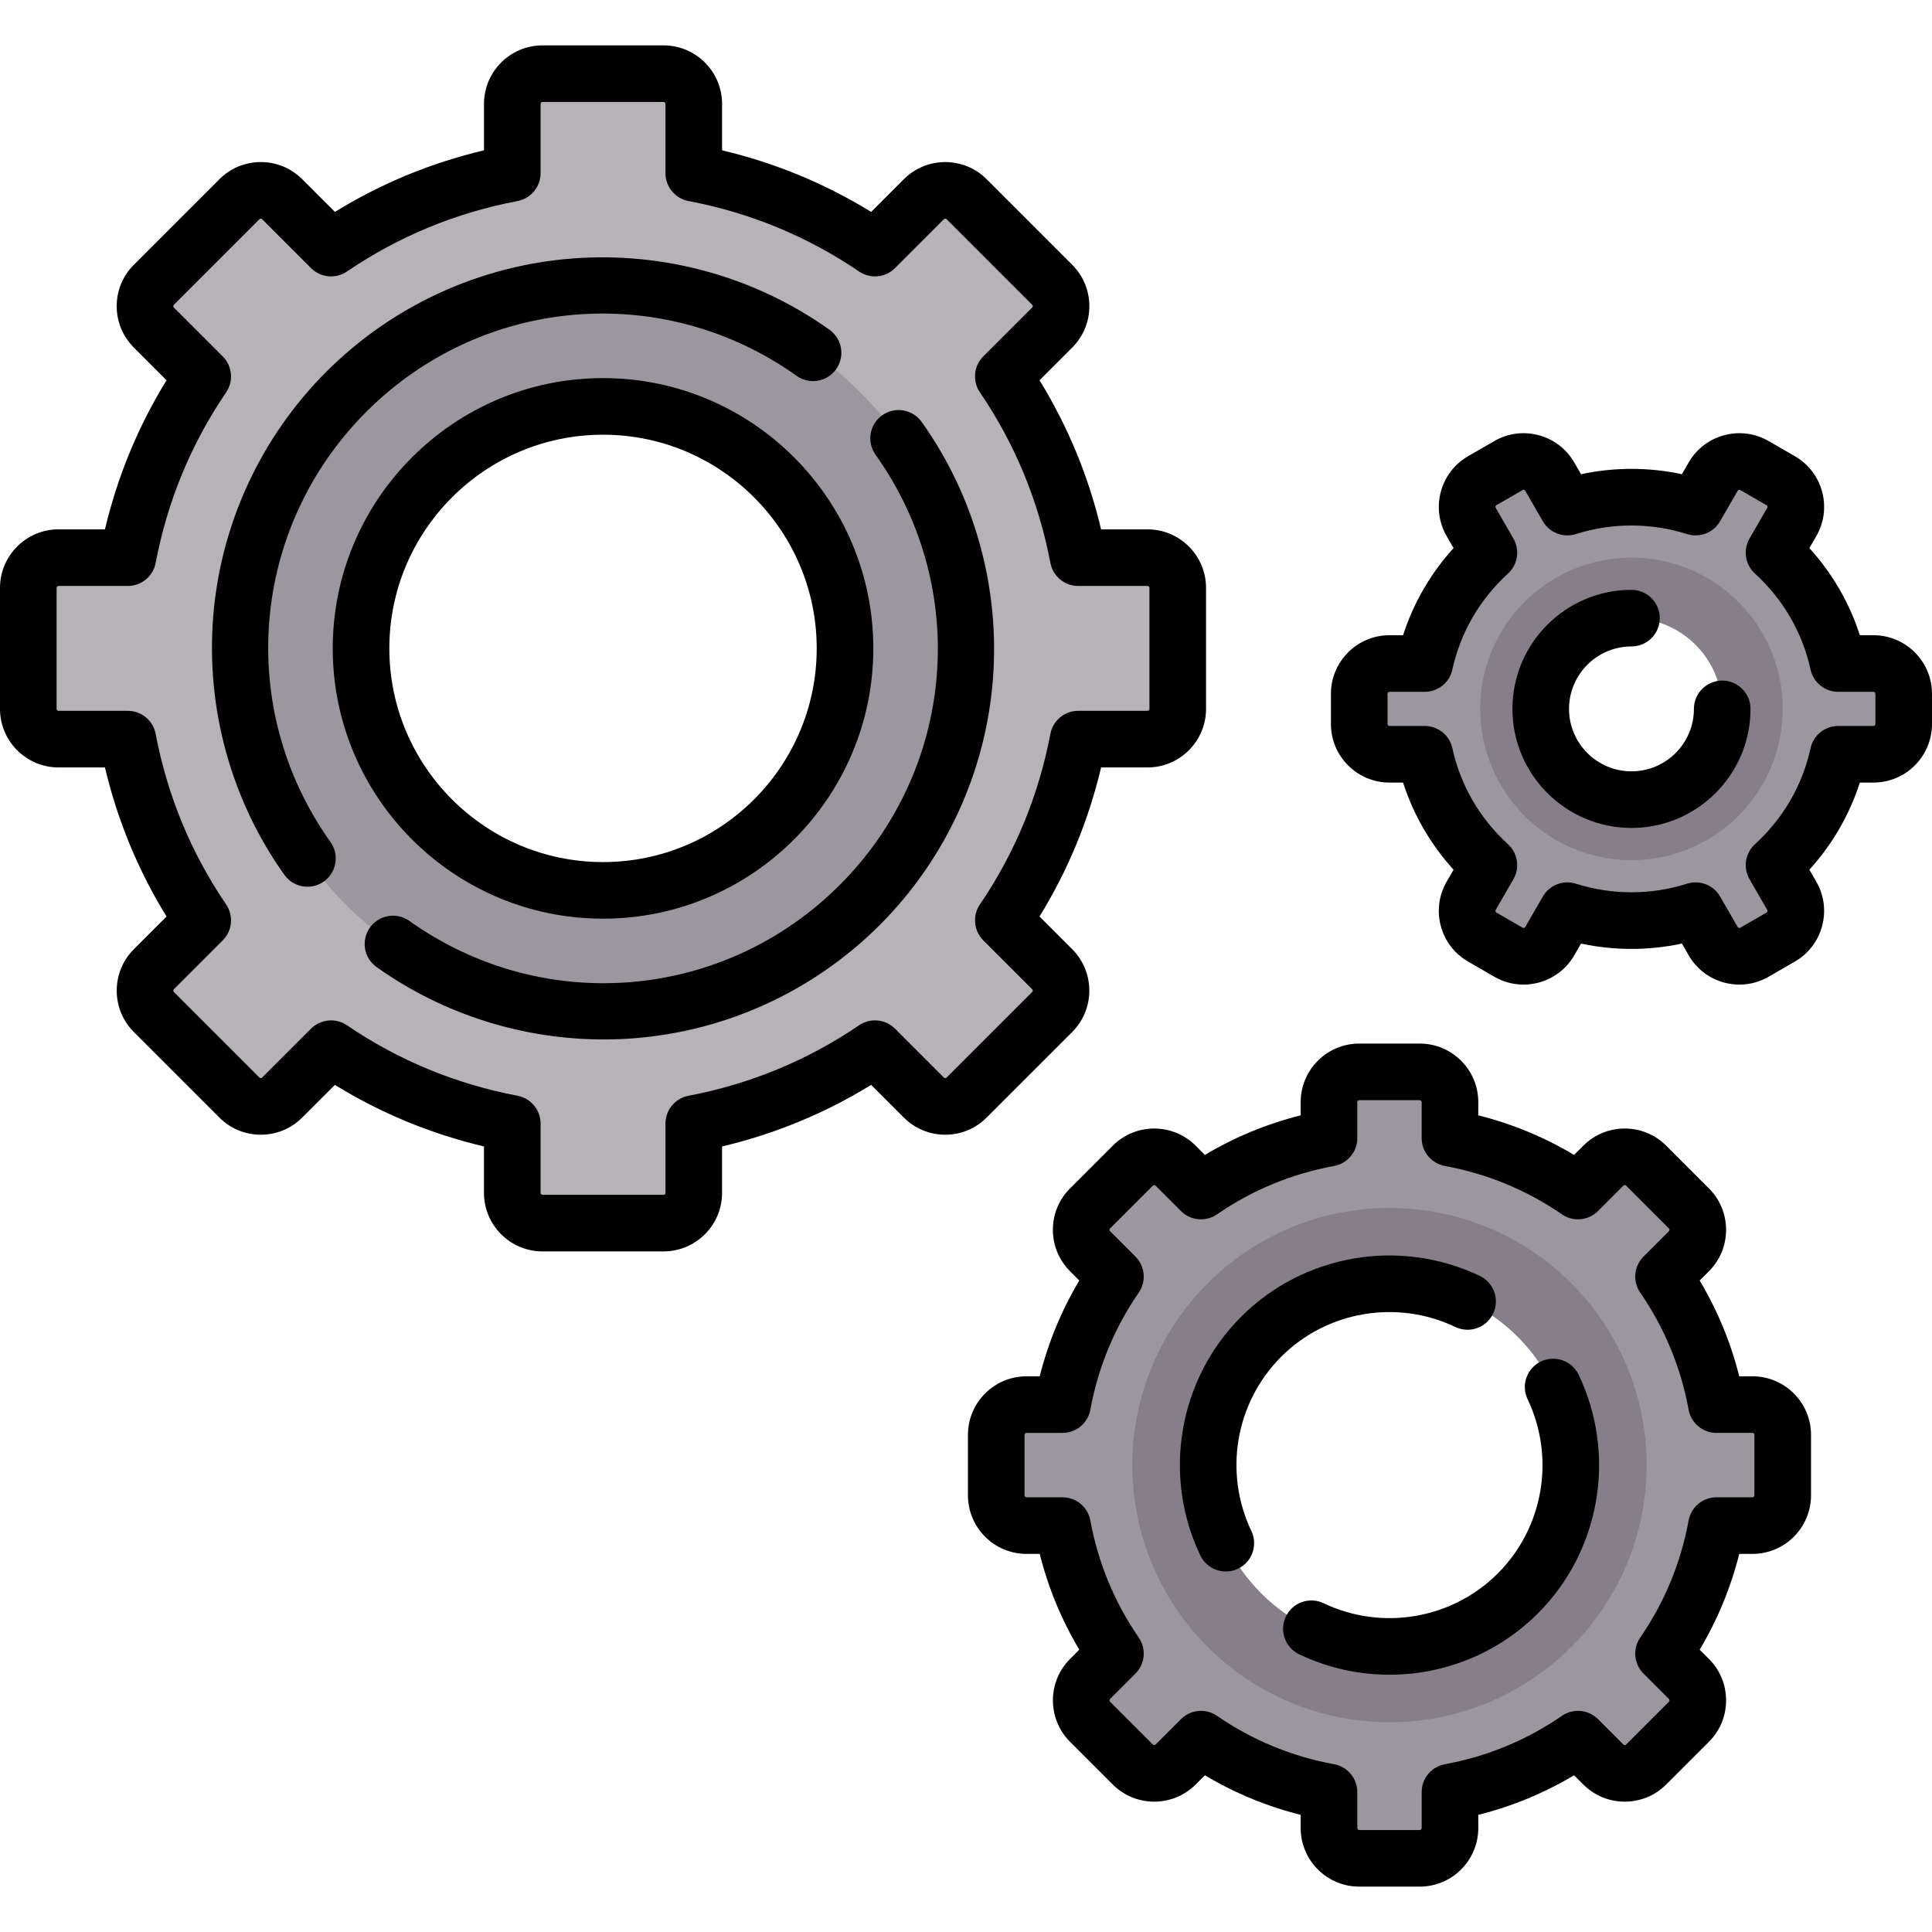 <?xml version="1.0" encoding="iso-8859-1"?>
<!-- Generator: Adobe Illustrator 19.0.0, SVG Export Plug-In . SVG Version: 6.00 Build 0)  -->
<svg version="1.1" id="Capa_1" xmlns="http://www.w3.org/2000/svg" xmlns:xlink="http://www.w3.org/1999/xlink" x="0px" y="0px"
	 viewBox="0 0 511.998 511.998" style="enable-background:new 0 0 511.998 511.998;" xml:space="preserve">
<path style="fill:#9C969E;" d="M464.419,372.233h-9.543c-2.284-12.412-7.126-23.917-14.022-33.924l6.727-6.727
	c3.131-3.13,3.131-8.206,0-11.336l-11.336-11.337c-3.13-3.13-8.206-3.13-11.337,0l-6.727,6.727
	c-10.007-6.897-21.511-11.738-33.923-14.022v-9.543c0-4.427-3.589-8.016-8.016-8.016H360.21c-4.427,0-8.016,3.589-8.016,8.016v9.543
	c-12.412,2.284-23.916,7.125-33.923,14.022l-6.727-6.727c-3.131-3.13-8.206-3.13-11.337,0l-11.336,11.337
	c-3.131,3.13-3.131,8.206,0,11.336l6.727,6.727c-6.897,10.007-11.738,21.512-14.022,33.924h-9.543c-4.427,0-8.016,3.589-8.016,8.016
	v16.032c0,4.427,3.589,8.016,8.016,8.016h9.543c2.284,12.412,7.126,23.916,14.022,33.923l-6.727,6.727
	c-3.131,3.13-3.131,8.206,0,11.337l11.336,11.336c3.13,3.13,8.206,3.13,11.337,0l6.727-6.727
	c10.007,6.897,21.511,11.738,33.923,14.022v9.543c0,4.427,3.589,8.016,8.016,8.016h16.032c4.427,0,8.016-3.589,8.016-8.016v-9.543
	c12.412-2.284,23.916-7.126,33.923-14.022l6.727,6.727c3.131,3.13,8.206,3.13,11.337,0l11.336-11.336
	c3.131-3.131,3.131-8.206,0-11.337l-6.727-6.727c6.897-10.007,11.738-21.511,14.022-33.923h9.543c4.427,0,8.016-3.589,8.016-8.016
	v-16.032C472.435,375.822,468.847,372.233,464.419,372.233z M368.226,436.362c-26.563,0-48.097-21.534-48.097-48.097
	c0-26.563,21.534-48.097,48.097-48.097s48.097,21.534,48.097,48.097C416.323,414.828,394.789,436.362,368.226,436.362z"/>
<path style="fill:#867E88;" d="M436.363,388.265c0-37.632-30.506-68.137-68.137-68.137s-68.137,30.506-68.137,68.137
	s30.506,68.137,68.137,68.137S436.363,425.896,436.363,388.265z M320.129,388.265c0-26.563,21.534-48.097,48.097-48.097
	c26.563,0,48.097,21.534,48.097,48.097s-21.534,48.097-48.097,48.097C341.663,436.362,320.129,414.828,320.129,388.265z"/>
<path style="fill:#9C969E;" d="M496.484,175.839h-9.34c-2.519-11.528-8.596-21.696-17.004-29.374l4.693-8.127
	c2.214-3.834,0.9-8.737-2.934-10.95l-6.942-4.008c-3.834-2.213-8.737-0.9-10.95,2.934l-4.66,8.071
	c-5.362-1.702-11.066-2.634-16.992-2.634c-5.925,0-11.63,0.932-16.992,2.634l-4.66-8.071c-2.213-3.834-7.116-5.148-10.95-2.934
	l-6.942,4.008c-3.834,2.213-5.148,7.116-2.934,10.95l4.693,8.128c-8.408,7.679-14.485,17.846-17.004,29.374h-9.34
	c-4.427,0-8.016,3.589-8.016,8.016v8.016c0,4.427,3.589,8.016,8.016,8.016h9.34c2.519,11.528,8.596,21.695,17.004,29.374
	l-4.693,8.127c-2.214,3.834-0.9,8.737,2.934,10.95l6.942,4.008c3.834,2.214,8.737,0.9,10.95-2.934l4.66-8.071
	c5.362,1.702,11.066,2.635,16.992,2.635s11.63-0.933,16.992-2.635l4.66,8.071c2.213,3.834,7.116,5.148,10.95,2.934l6.942-4.008
	c3.834-2.213,5.148-7.116,2.934-10.95l-4.692-8.127c8.408-7.679,14.484-17.846,17.003-29.374h9.34c4.427,0,8.016-3.589,8.016-8.016
	v-8.016C504.5,179.426,500.911,175.839,496.484,175.839z M432.355,211.91c-13.282,0-24.048-10.767-24.048-24.048
	c0-13.282,10.767-24.048,24.048-24.048c13.282,0,24.048,10.767,24.048,24.048C456.403,201.145,445.636,211.91,432.355,211.91z"/>
<path style="fill:#B7B2B8;" d="M304.097,147.781h-18.363c-3.328-17.529-10.165-33.806-19.845-48.025l12.951-12.951
	c3.13-3.13,3.13-8.206,0-11.336l-22.673-22.673c-3.13-3.131-8.206-3.131-11.336,0L231.88,65.747
	c-14.219-9.679-30.495-16.516-48.024-19.845V27.539c0-4.427-3.589-8.016-8.016-8.016h-32.065c-4.427,0-8.016,3.589-8.016,8.016
	v18.363c-17.529,3.328-33.806,10.165-48.024,19.845L74.782,52.796c-3.13-3.131-8.206-3.131-11.336,0L40.773,75.469
	c-3.13,3.13-3.13,8.206,0,11.336l12.951,12.951c-9.679,14.219-16.516,30.496-19.845,48.025H15.516c-4.427,0-8.016,3.589-8.016,8.016
	v32.065c0,4.427,3.589,8.016,8.016,8.016h18.363c3.328,17.528,10.166,33.806,19.845,48.024l-12.951,12.951
	c-3.13,3.131-3.13,8.206,0,11.337l22.673,22.673c3.13,3.13,8.206,3.13,11.336,0l12.951-12.951
	c14.219,9.679,30.496,16.516,48.025,19.845v18.363c0,4.427,3.589,8.016,8.016,8.016h32.065c4.427,0,8.016-3.589,8.016-8.016v-18.363
	c17.529-3.328,33.806-10.165,48.025-19.845l12.951,12.951c3.13,3.13,8.206,3.13,11.336,0l22.673-22.673
	c3.13-3.131,3.13-8.206,0-11.337l-12.951-12.951c9.679-14.218,16.516-30.496,19.845-48.024h18.363c4.427,0,8.016-3.589,8.016-8.016
	v-32.065C312.113,151.37,308.524,147.781,304.097,147.781z M159.806,235.96c-35.417,0-64.129-28.712-64.129-64.129
	s28.712-64.129,64.129-64.129s64.129,28.712,64.129,64.129S195.224,235.96,159.806,235.96z"/>
<path style="fill:#9C969E;" d="M256,171.83c0-53.126-43.067-96.194-96.194-96.194c-53.126,0-96.194,43.067-96.194,96.194
	c0,53.126,43.068,96.194,96.194,96.194C212.933,268.023,256,224.956,256,171.83z M95.677,171.83
	c0-35.417,28.712-64.129,64.129-64.129s64.129,28.712,64.129,64.129s-28.712,64.129-64.129,64.129S95.677,207.247,95.677,171.83z"/>
<path style="fill:#867E88;" d="M432.355,147.781c-22.136,0-40.081,17.944-40.081,40.081c0,22.136,17.945,40.081,40.081,40.081
	s40.081-17.945,40.081-40.081C472.435,165.727,454.491,147.781,432.355,147.781z M432.355,211.91
	c-13.282,0-24.048-10.767-24.048-24.048c0-13.282,10.767-24.048,24.048-24.048c13.282,0,24.048,10.767,24.048,24.048
	C456.403,201.145,445.636,211.91,432.355,211.91z"/>
<path d="M284.144,273.493c6.049-6.05,6.049-15.893,0-21.942l-8.663-8.663c7.522-12.219,12.993-25.464,16.321-39.509h12.295
	c8.556,0,15.516-6.96,15.516-15.516v-32.064c0-8.556-6.96-15.516-15.516-15.516h-12.295c-3.328-14.045-8.799-27.29-16.321-39.51
	l8.663-8.663c2.931-2.931,4.544-6.827,4.544-10.971c0-4.145-1.614-8.041-4.544-10.972l-22.672-22.672
	c-2.931-2.931-6.827-4.545-10.972-4.545s-8.041,1.614-10.971,4.545l-8.663,8.663c-12.22-7.522-25.464-12.993-39.509-16.321V27.54
	c0-8.556-6.96-15.516-15.516-15.516h-32.064c-8.556,0-15.516,6.96-15.516,15.516v12.295c-14.045,3.328-27.29,8.799-39.509,16.321
	l-8.663-8.662c-2.931-2.931-6.827-4.545-10.972-4.545s-8.042,1.614-10.971,4.545L35.47,70.166
	c-2.931,2.931-4.544,6.827-4.544,10.972c0,4.144,1.614,8.041,4.544,10.971l8.663,8.663c-7.522,12.22-12.993,25.465-16.32,39.509
	H15.516C6.96,140.281,0,147.242,0,155.798v32.064c0,8.556,6.96,15.516,15.516,15.516h12.296c3.327,14.044,8.798,27.289,16.32,39.509
	l-8.663,8.663c-6.049,6.049-6.049,15.893,0,21.943l22.673,22.673c2.93,2.931,6.827,4.545,10.972,4.545s8.041-1.614,10.971-4.544
	l8.663-8.663c12.219,7.522,25.464,12.993,39.51,16.321v12.296c0,8.556,6.96,15.516,15.516,15.516h32.064
	c8.556,0,15.516-6.96,15.516-15.516v-12.296c14.045-3.328,27.29-8.799,39.509-16.321l8.663,8.663
	c2.931,2.931,6.827,4.544,10.971,4.544c4.145,0,8.041-1.614,10.972-4.544L284.144,273.493z M250.134,285.56l-12.951-12.951
	c-2.547-2.547-6.545-2.924-9.524-0.896c-13.643,9.288-28.852,15.571-45.204,18.676c-3.539,0.672-6.101,3.766-6.101,7.368v18.363
	c0,0.285-0.231,0.516-0.516,0.516h-32.064c-0.285,0-0.516-0.231-0.516-0.516v-18.363c0-3.603-2.562-6.696-6.101-7.368
	c-16.352-3.105-31.561-9.389-45.204-18.676c-1.283-0.873-2.754-1.3-4.218-1.3c-1.935,0-3.855,0.747-5.306,2.197l-12.951,12.951
	c-0.038,0.037-0.151,0.151-0.365,0.151s-0.327-0.113-0.365-0.151l-22.673-22.673c-0.201-0.202-0.202-0.529,0-0.73l12.951-12.951
	c2.547-2.547,2.924-6.546,0.896-9.523c-9.288-13.645-15.571-28.853-18.676-45.203c-0.672-3.54-3.766-6.101-7.368-6.101H15.516
	c-0.285,0-0.516-0.231-0.516-0.516V155.8c0-0.285,0.231-0.516,0.516-0.516h18.363c3.603,0,6.696-2.562,7.368-6.101
	c3.104-16.35,9.388-31.559,18.676-45.204c2.027-2.978,1.65-6.976-0.897-9.523l-12.95-12.954c-0.201-0.201-0.201-0.529,0-0.73
	L68.75,58.099c0.037-0.037,0.15-0.15,0.364-0.15s0.327,0.114,0.365,0.152l12.952,12.951c2.547,2.547,6.545,2.923,9.524,0.896
	c13.643-9.288,28.852-15.571,45.203-18.676c3.539-0.672,6.101-3.766,6.101-7.368V27.54c0-0.285,0.231-0.516,0.516-0.516h32.064
	c0.285,0,0.516,0.231,0.516,0.516v18.363c0,3.603,2.562,6.696,6.101,7.368c16.351,3.105,31.56,9.389,45.204,18.676
	c2.977,2.027,6.976,1.651,9.523-0.896l12.951-12.952c0.038-0.037,0.151-0.151,0.364-0.151c0.214,0,0.327,0.114,0.365,0.151
	l22.673,22.673c0.201,0.201,0.201,0.529,0,0.73l-12.951,12.951c-2.547,2.547-2.924,6.546-0.896,9.523
	c9.288,13.644,15.571,28.853,18.676,45.204c0.672,3.539,3.766,6.101,7.368,6.101h18.363c0.285,0,0.516,0.231,0.516,0.516v32.064
	c0,0.285-0.231,0.516-0.516,0.516h-18.363c-3.603,0-6.696,2.562-7.368,6.101c-3.105,16.352-9.389,31.56-18.676,45.203
	c-2.027,2.978-1.651,6.977,0.896,9.524l12.951,12.951c0.201,0.201,0.201,0.529,0,0.73l-22.673,22.673
	C250.663,285.761,250.335,285.762,250.134,285.56z"/>
<path d="M97.09,109.114c30.7-30.7,78.655-34.7,114.028-9.51c3.374,2.402,8.056,1.615,10.46-1.759
	c2.403-3.374,1.615-8.057-1.759-10.46c-19.741-14.058-43.972-20.762-68.224-18.877c-24.551,1.908-47.675,12.563-65.112,30
	s-28.091,40.561-29.999,65.111c-1.885,24.253,4.818,48.482,18.876,68.224c1.463,2.055,3.771,3.15,6.116,3.15
	c1.505,0,3.025-0.452,4.344-1.391c3.374-2.403,4.162-7.086,1.759-10.46C62.391,187.77,66.391,139.813,97.09,109.114z"/>
<path d="M244.251,111.816c-2.403-3.375-7.087-4.161-10.46-1.759c-3.374,2.403-4.162,7.086-1.759,10.46
	c25.189,35.372,21.19,83.328-9.51,114.028s-78.656,34.699-114.028,9.511c-3.375-2.402-8.058-1.616-10.46,1.759
	c-2.403,3.374-1.615,8.057,1.759,10.46c17.559,12.503,38.664,19.188,60.182,19.188c2.676,0,5.36-0.104,8.043-0.312
	c24.551-1.909,47.675-12.563,65.111-30c17.437-17.437,28.091-40.561,30-65.112C265.014,155.787,258.31,131.559,244.251,111.816z"/>
<path d="M159.807,243.458c39.496,0,71.629-32.133,71.629-71.629s-32.133-71.629-71.629-71.629
	c-39.497,0-71.629,32.133-71.629,71.629S120.31,243.458,159.807,243.458z M159.807,115.201c31.225,0,56.629,25.404,56.629,56.629
	s-25.404,56.629-56.629,56.629c-31.226,0-56.629-25.404-56.629-56.629S128.581,115.201,159.807,115.201z"/>
<path d="M496.484,168.339h-3.603c-2.753-8.556-7.292-16.391-13.377-23.094l1.823-3.157c2.072-3.589,2.623-7.771,1.55-11.774
	s-3.64-7.35-7.229-9.421l-6.942-4.008c-3.59-2.073-7.771-2.623-11.774-1.55s-7.349,3.64-9.421,7.229l-1.793,3.106
	c-8.774-1.887-17.952-1.887-26.727,0l-1.793-3.106c-2.072-3.589-5.418-6.157-9.421-7.229c-4.003-1.072-8.185-0.522-11.774,1.55
	l-6.941,4.007c-3.59,2.072-6.157,5.418-7.23,9.422s-0.522,8.185,1.55,11.774l1.823,3.158c-6.086,6.704-10.624,14.537-13.377,23.093
	h-3.603c-8.556,0-15.516,6.96-15.516,15.516v8.016c0,8.556,6.96,15.516,15.516,15.516h3.603c2.754,8.556,7.291,16.389,13.377,23.093
	l-1.823,3.157c-2.072,3.589-2.623,7.771-1.55,11.774c1.073,4.004,3.64,7.35,7.229,9.421l6.942,4.008
	c2.391,1.38,5.044,2.086,7.733,2.086c1.348,0,2.704-0.177,4.041-0.536c4.004-1.073,7.35-3.64,9.421-7.229l1.793-3.106
	c8.774,1.887,17.952,1.886,26.727,0l1.792,3.105c2.072,3.59,5.418,6.157,9.422,7.23c4.002,1.074,8.185,0.522,11.774-1.55
	l6.941-4.008c3.589-2.072,6.157-5.418,7.229-9.421c1.073-4.003,0.522-8.185-1.55-11.774l-1.823-3.157
	c6.084-6.704,10.623-14.538,13.376-23.093h3.603c8.556,0,15.516-6.96,15.516-15.516v-8.016
	C512,175.298,505.04,168.339,496.484,168.339z M497,191.87c0,0.285-0.231,0.516-0.516,0.516h-9.34c-3.525,0-6.575,2.455-7.327,5.899
	c-2.14,9.792-7.235,18.587-14.734,25.437c-2.6,2.375-3.198,6.239-1.438,9.288l4.692,8.127c0.026,0.046,0.107,0.186,0.052,0.392
	c-0.055,0.207-0.195,0.287-0.241,0.313l-6.941,4.008c-0.046,0.026-0.184,0.109-0.392,0.052c-0.206-0.055-0.286-0.194-0.313-0.241
	l-4.66-8.071c-1.761-3.05-5.406-4.464-8.765-3.398c-9.542,3.029-19.902,3.029-29.444,0c-3.357-1.066-7.003,0.348-8.765,3.398
	l-4.661,8.072c-0.026,0.046-0.106,0.185-0.313,0.24c-0.208,0.057-0.346-0.025-0.392-0.052l-6.942-4.009
	c-0.046-0.026-0.185-0.106-0.24-0.313s0.025-0.346,0.052-0.392l4.692-8.127c1.761-3.049,1.163-6.913-1.438-9.288
	c-7.5-6.849-12.595-15.645-14.734-25.437c-0.752-3.444-3.802-5.899-7.327-5.899h-9.34c-0.285,0-0.516-0.231-0.516-0.516v-8.016
	c0-0.285,0.231-0.516,0.516-0.516h9.34c3.525,0,6.575-2.455,7.327-5.899c2.14-9.792,7.235-18.587,14.734-25.437
	c2.6-2.375,3.198-6.238,1.438-9.288l-4.692-8.128c-0.026-0.046-0.107-0.185-0.052-0.391c0.055-0.207,0.194-0.287,0.241-0.313
	l6.941-4.008c0.046-0.027,0.186-0.108,0.392-0.052c0.207,0.056,0.287,0.195,0.313,0.241l4.66,8.071
	c1.761,3.05,5.406,4.464,8.765,3.398c9.542-3.029,19.902-3.029,29.444,0c3.357,1.067,7.004-0.348,8.765-3.398l4.66-8.071
	c0.027-0.046,0.107-0.185,0.313-0.241c0.206-0.055,0.346,0.025,0.392,0.052l6.942,4.008c0.046,0.027,0.185,0.107,0.241,0.313
	c0.055,0.207-0.025,0.346-0.052,0.391l-4.693,8.127c-1.761,3.05-1.163,6.914,1.438,9.289c7.5,6.849,12.595,15.645,14.734,25.437
	c0.752,3.444,3.802,5.899,7.327,5.899h9.34c0.285,0,0.516,0.231,0.516,0.516v8.017H497z"/>
<path d="M456.403,180.363c-4.142,0-7.5,3.358-7.5,7.5c0,9.125-7.423,16.548-16.548,16.548s-16.548-7.423-16.548-16.548
	s7.423-16.548,16.548-16.548c4.142,0,7.5-3.358,7.5-7.5s-3.358-7.5-7.5-7.5c-17.396,0-31.548,14.152-31.548,31.548
	s14.152,31.548,31.548,31.548s31.548-14.152,31.548-31.548C463.903,183.72,460.545,180.363,456.403,180.363z"/>
<path d="M464.419,364.733h-3.502c-2.258-8.976-5.771-17.477-10.491-25.39l2.457-2.457c2.932-2.931,4.546-6.827,4.546-10.972
	c0-4.145-1.614-8.041-4.544-10.971l-11.336-11.337c-6.05-6.05-15.894-6.05-21.943,0l-2.458,2.458
	c-7.913-4.72-16.413-8.232-25.389-10.49v-3.502c0-8.556-6.961-15.516-15.517-15.516H360.21c-8.556,0-15.516,6.96-15.516,15.516
	v3.502c-8.976,2.258-17.476,5.77-25.389,10.49l-2.458-2.458c-6.05-6.049-15.894-6.049-21.943,0l-11.336,11.337
	c-2.931,2.931-4.544,6.827-4.544,10.971c0,4.145,1.614,8.042,4.544,10.971l2.458,2.458c-4.72,7.913-8.232,16.413-10.491,25.389
	h-3.502c-8.556,0-15.516,6.96-15.516,15.516v16.032c0,8.556,6.96,15.516,15.516,15.516h3.502
	c2.258,8.976,5.771,17.476,10.491,25.389l-2.458,2.458c-6.049,6.049-6.049,15.893,0,21.943l11.336,11.336
	c6.049,6.049,15.893,6.049,21.943,0l2.458-2.458c7.913,4.721,16.413,8.233,25.389,10.491v3.502c0,8.556,6.96,15.516,15.516,15.516
	h16.032c8.556,0,15.517-6.96,15.517-15.516v-3.502c8.976-2.258,17.476-5.77,25.389-10.491l2.458,2.458
	c6.05,6.049,15.895,6.049,21.943,0l11.336-11.336c2.931-2.931,4.545-6.827,4.545-10.972s-1.614-8.041-4.544-10.971l-2.458-2.458
	c4.721-7.913,8.233-16.414,10.491-25.389h3.502c8.556,0,15.516-6.96,15.516-15.516v-16.031
	C479.936,371.693,472.975,364.733,464.419,364.733z M464.936,396.281c0,0.285-0.231,0.516-0.516,0.516h-9.542
	c-3.619,0-6.721,2.583-7.376,6.143c-2.069,11.244-6.383,21.682-12.822,31.025c-2.054,2.979-1.687,7,0.872,9.559l6.728,6.728
	c0.037,0.038,0.151,0.151,0.151,0.364c0,0.214-0.114,0.328-0.151,0.365l-11.336,11.336c-0.201,0.201-0.529,0.201-0.73,0
	l-6.727-6.727c-2.559-2.559-6.579-2.925-9.56-0.872c-9.342,6.439-19.78,10.753-31.023,12.822c-3.559,0.655-6.143,3.757-6.143,7.376
	v9.542c0,0.285-0.232,0.516-0.517,0.516h-16.032c-0.285,0-0.516-0.231-0.516-0.516v-9.542c0-3.619-2.584-6.721-6.143-7.376
	c-11.243-2.069-21.681-6.383-31.023-12.822c-1.291-0.89-2.776-1.325-4.254-1.325c-1.934,0-3.855,0.746-5.306,2.197l-6.727,6.727
	c-0.202,0.202-0.53,0.202-0.731,0l-11.336-11.336c-0.202-0.202-0.202-0.529,0-0.73l6.727-6.727c2.559-2.559,2.926-6.58,0.872-9.559
	c-6.438-9.343-10.752-19.781-12.822-31.025c-0.655-3.559-3.757-6.143-7.376-6.143h-9.542c-0.285,0-0.516-0.231-0.516-0.516v-16.032
	c0-0.285,0.231-0.516,0.516-0.516h9.542c3.619,0,6.721-2.583,7.376-6.143c2.069-11.244,6.383-21.683,12.822-31.025
	c2.054-2.979,1.687-7-0.872-9.559l-6.728-6.728c-0.037-0.037-0.15-0.151-0.15-0.364s0.114-0.327,0.151-0.365l11.336-11.337
	c0.201-0.201,0.529-0.201,0.73,0l6.727,6.727c2.559,2.559,6.58,2.925,9.56,0.872c9.342-6.438,19.78-10.752,31.023-12.821
	c3.559-0.655,6.143-3.757,6.143-7.376v-9.542c0-0.285,0.231-0.516,0.516-0.516h16.032c0.285,0,0.517,0.231,0.517,0.516v9.542
	c0,3.619,2.584,6.721,6.143,7.376c11.244,2.069,21.682,6.383,31.023,12.821c2.98,2.054,7.001,1.687,9.56-0.872l6.727-6.727
	c0.202-0.201,0.53-0.202,0.73,0l11.337,11.337c0.037,0.037,0.151,0.151,0.151,0.364s-0.113,0.327-0.152,0.365l-6.727,6.727
	c-2.559,2.559-2.925,6.58-0.872,9.559c6.438,9.343,10.752,19.781,12.822,31.025c0.655,3.559,3.757,6.143,7.376,6.143h9.542
	c0.285,0,0.516,0.231,0.516,0.516L464.936,396.281L464.936,396.281z"/>
<path d="M408.366,360.8c-3.739,1.783-5.324,6.26-3.54,9.998c7.395,15.501,4.222,34.057-7.894,46.174
	c-12.117,12.116-30.672,15.288-46.173,7.894c-3.738-1.786-8.215-0.198-9.998,3.54c-1.784,3.739-0.199,8.215,3.54,9.999
	c7.634,3.642,15.81,5.411,23.923,5.411c14.443,0,28.686-5.607,39.315-16.236c16.6-16.6,20.951-42.014,10.826-63.238
	C416.582,360.602,412.104,359.016,408.366,360.8z"/>
<path d="M385.692,351.665c3.739,1.785,8.215,0.198,9.999-3.54c1.784-3.739,0.199-8.215-3.54-9.999
	c-21.226-10.126-46.638-5.775-63.238,10.825c-16.601,16.601-20.951,42.014-10.826,63.239c1.286,2.696,3.974,4.272,6.774,4.272
	c1.083,0,2.182-0.236,3.224-0.733c3.738-1.783,5.323-6.26,3.54-9.998c-7.395-15.501-4.223-34.057,7.894-46.174
	C351.636,347.443,370.192,344.27,385.692,351.665z"/>
<g>
</g>
<g>
</g>
<g>
</g>
<g>
</g>
<g>
</g>
<g>
</g>
<g>
</g>
<g>
</g>
<g>
</g>
<g>
</g>
<g>
</g>
<g>
</g>
<g>
</g>
<g>
</g>
<g>
</g>
</svg>
